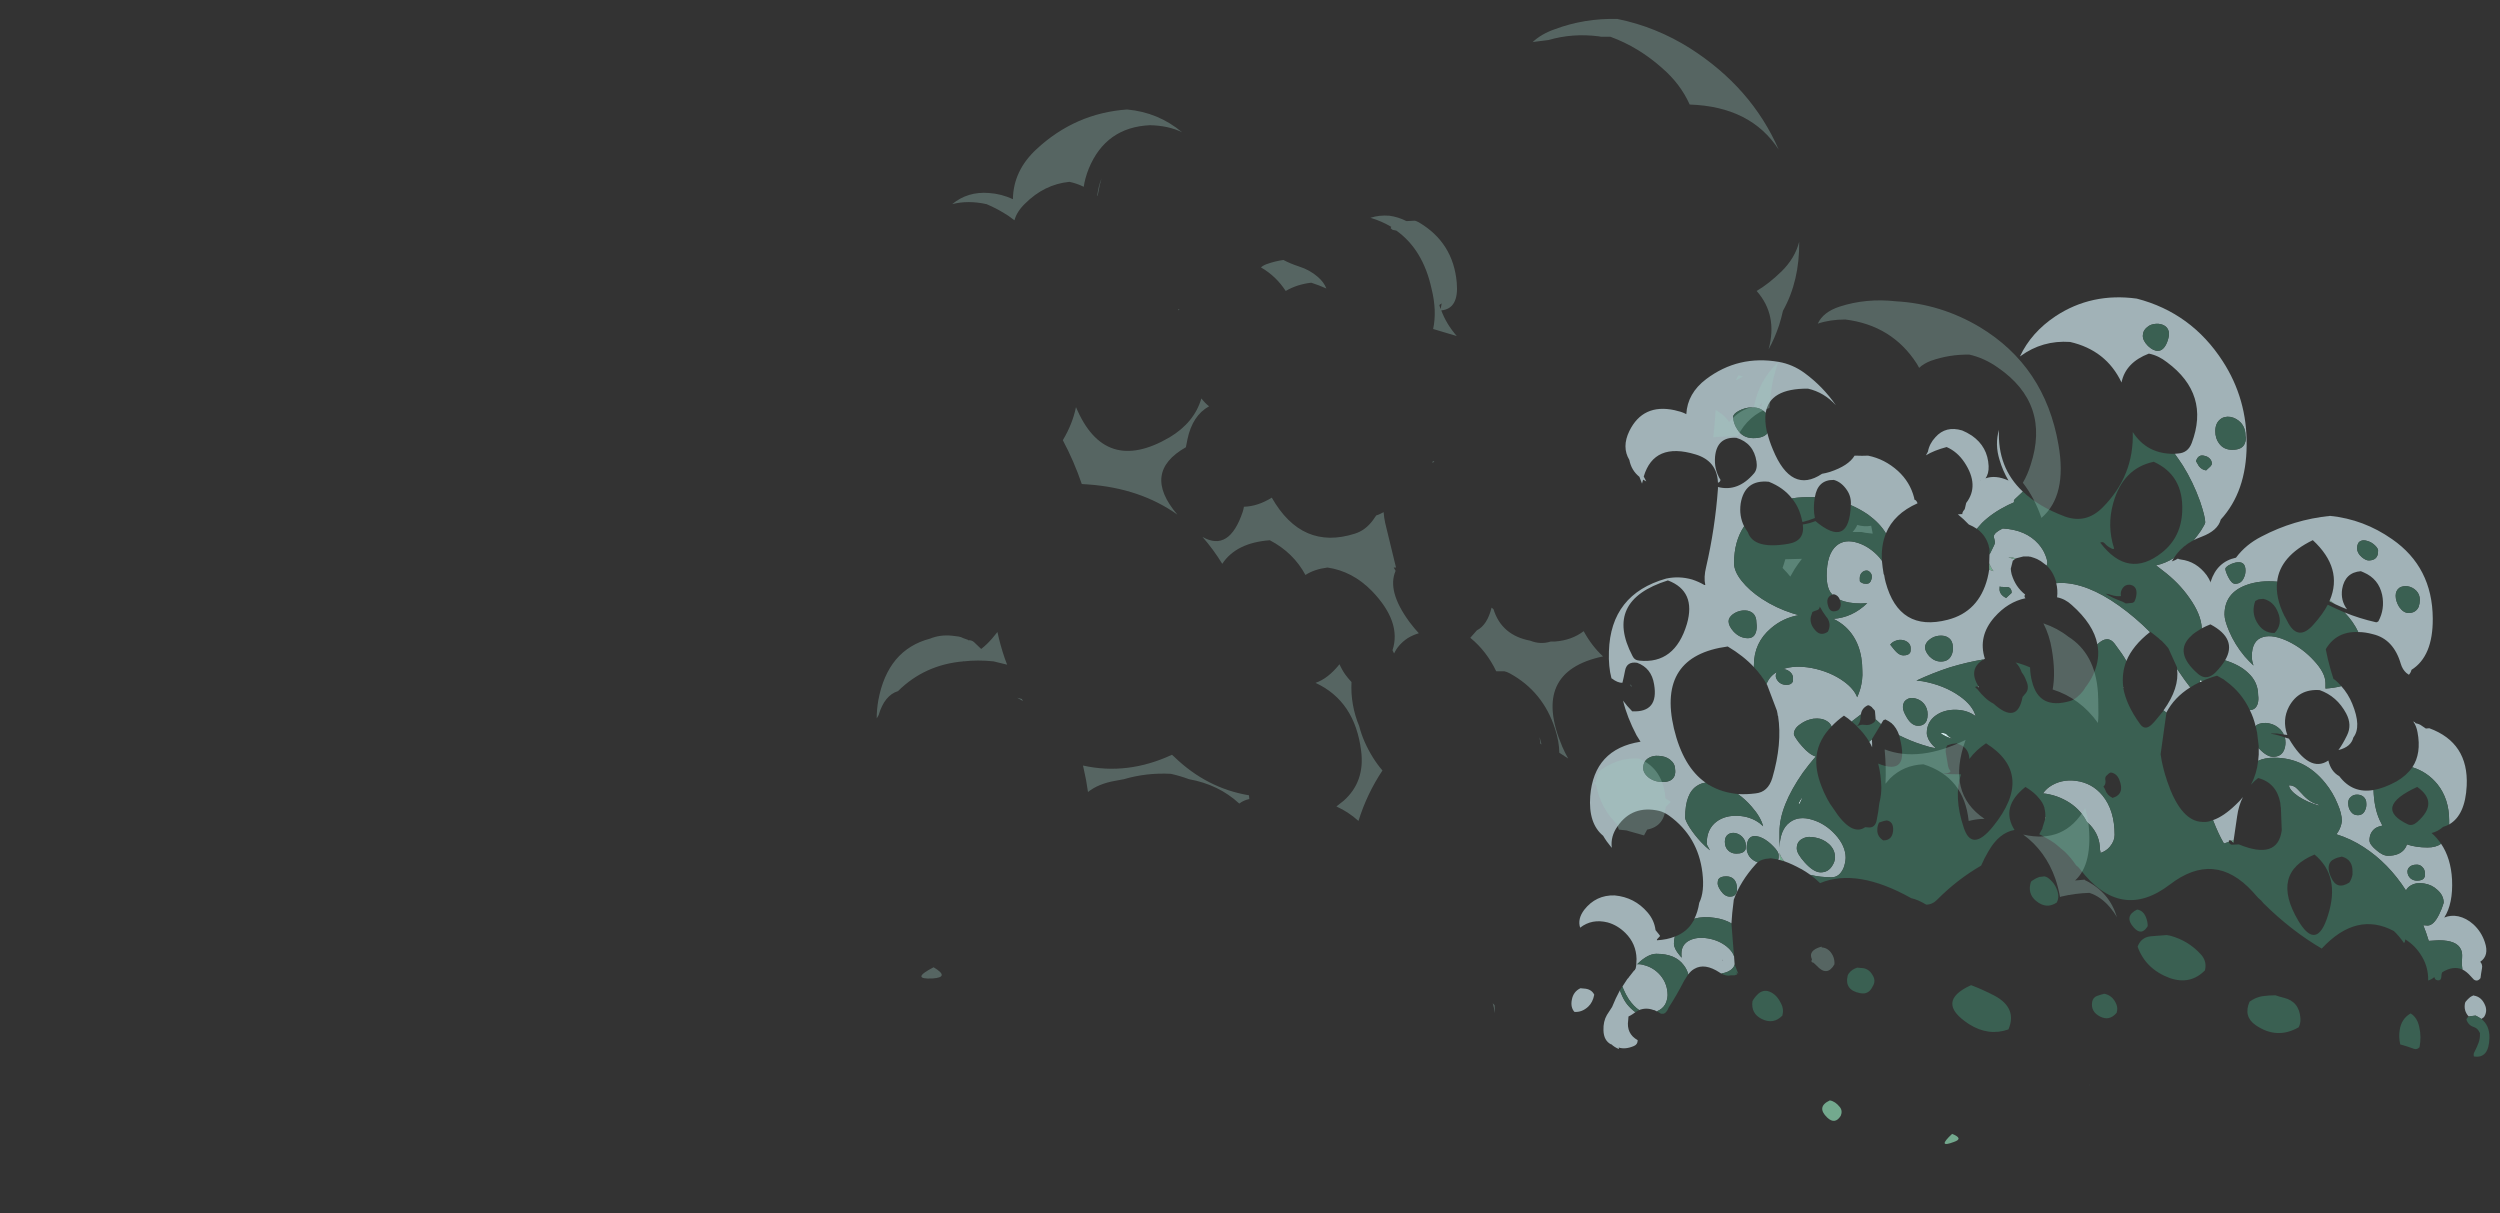 <?xml version="1.0" encoding="UTF-8" standalone="no"?>
<svg xmlns:ffdec="https://www.free-decompiler.com/flash" xmlns:xlink="http://www.w3.org/1999/xlink" ffdec:objectType="frame" height="367.15px" width="756.55px" xmlns="http://www.w3.org/2000/svg">
  <rect width="100%" height="100%" fill="#333333" stroke="none"/>
  <g transform="matrix(1.0, 0.0, 0.0, 1.0, 120.75, 311.35)">
    <use ffdec:characterId="2862" height="137.75" transform="matrix(-1.741, 0.0, 0.0, 1.86, 632.602, -221.358)" width="159.55" xlink:href="#shape0"/>
    <use ffdec:characterId="2865" height="128.95" transform="matrix(-2.342, 0.0, 0.0, 2.502, 519.864, -305.614)" width="160.25" xlink:href="#shape1"/>
  </g>
  <defs>
    <g id="shape0" transform="matrix(1.0, 0.0, 0.0, 1.0, 82.4, 110.65)">
      <path d="M-32.55 -48.25 L-32.1 -48.35 -32.05 -48.05 -32.55 -48.25 M37.05 -29.2 Q37.15 -29.2 37.35 -28.9 37.55 -28.6 37.7 -28.25 L37.5 -28.25 37.05 -29.2 M6.4 -47.35 L6.55 -47.3 6.35 -47.2 6.4 -47.35 M-18.75 -47.25 L-18.6 -47.25 -18.75 -47.15 -18.75 -47.25 M-5.15 -25.85 L-5.3 -25.95 -5.2 -26.05 -5.15 -25.85 M11.0 -38.85 L11.3 -39.05 Q11.7 -39.25 12.0 -39.6 12.3 -39.8 13.0 -39.8 12.8 -39.55 12.15 -39.25 11.55 -39.0 11.0 -38.85" fill="#e1ffff" fill-opacity="0.89" fill-rule="evenodd" stroke="none"/>
      <path d="M4.55 -66.4 L4.55 -66.35 3.8 -66.1 Q4.3 -66.75 4.55 -67.4 L4.55 -66.4 M0.0 -68.15 Q0.3 -68.3 0.5 -68.35 L1.2 -68.4 1.0 -68.3 Q0.75 -68.2 0.4 -68.1 L0.1 -68.05 0.0 -68.15 M40.15 -18.9 Q40.85 -19.6 41.0 -20.35 L41.0 -20.45 40.9 -19.1 40.15 -18.9 M32.25 20.0 Q34.65 21.05 32.7 22.8 31.35 24.0 30.35 22.5 30.0 21.7 30.5 21.1 31.3 20.15 32.25 20.0 M11.0 25.45 Q13.75 27.85 10.65 26.75 8.95 26.2 11.0 25.45 M-54.65 -61.35 L-54.6 -61.3 -54.6 -61.2 Q-55.1 -60.95 -55.55 -60.75 L-54.65 -61.35 M-37.55 -22.25 L-37.9 -21.9 -37.9 -22.0 -37.95 -22.4 -37.55 -22.25" fill="#7bb799" fill-opacity="0.89" fill-rule="evenodd" stroke="none"/>
      <path d="M43.1 -88.55 Q43.8 -87.75 45.55 -87.75 47.4 -87.75 48.35 -89.2 49.05 -90.2 49.05 -91.2 49.05 -91.7 48.05 -92.2 47.05 -92.7 45.9 -92.75 44.55 -92.8 43.75 -92.15 L43.4 -91.85 Q42.75 -95.85 36.05 -95.8 33.25 -95.2 31.2 -93.1 33.45 -96.15 36.65 -98.35 38.7 -99.75 41.1 -100.15 48.15 -101.3 53.75 -97.35 57.0 -95.05 57.2 -91.65 57.9 -92.0 58.65 -92.15 L59.25 -92.3 Q64.75 -93.4 67.1 -88.9 68.45 -86.3 67.1 -84.2 66.75 -82.5 65.35 -81.45 65.15 -80.9 64.9 -80.35 L64.7 -81.0 Q64.45 -80.85 64.15 -80.7 L64.6 -81.5 Q62.8 -87.15 55.6 -85.1 51.85 -84.05 51.7 -80.5 51.35 -80.55 51.25 -80.95 52.4 -82.65 52.2 -84.75 51.85 -88.0 48.5 -87.8 45.5 -86.95 45.0 -83.95 44.8 -82.75 45.4 -82.05 48.2 -78.95 51.7 -79.8 L51.7 -79.5 Q52.2 -73.1 53.75 -66.8 54.2 -65.1 53.9 -63.85 L54.05 -63.85 Q55.05 -64.4 56.2 -64.75 58.45 -65.35 60.7 -64.9 70.35 -62.35 70.65 -53.05 70.75 -50.55 70.2 -48.65 L70.15 -48.65 Q69.1 -47.9 68.3 -47.95 68.05 -48.9 67.85 -49.9 67.55 -51.45 65.75 -51.2 63.25 -50.35 62.8 -47.7 61.95 -43.1 66.6 -43.3 67.5 -44.15 68.2 -45.05 67.5 -42.35 65.85 -39.4 L65.15 -38.35 65.2 -38.35 Q73.25 -37.15 73.9 -29.5 74.25 -25.05 71.65 -23.05 71.1 -22.15 70.25 -21.2 L70.15 -21.1 Q70.4 -22.95 69.15 -24.6 66.55 -28.1 61.9 -27.1 61.05 -26.9 60.15 -26.3 55.15 -22.9 54.4 -17.05 54.0 -13.95 54.95 -12.15 55.2 -10.65 55.8 -9.55 54.2 -10.0 52.3 -9.7 50.65 -9.5 49.35 -8.8 49.25 -10.5 49.0 -12.2 L48.95 -12.65 Q47.8 -15.65 45.15 -18.4 L44.8 -18.75 Q45.65 -19.0 46.2 -19.65 46.7 -20.3 46.7 -21.05 46.7 -22.55 45.85 -22.9 45.1 -23.2 43.9 -22.65 42.9 -22.15 42.05 -21.3 41.15 -20.45 41.15 -19.9 L41.15 -19.65 Q41.1 -19.4 41.25 -19.2 L40.9 -19.1 41.0 -20.45 41.0 -20.35 Q40.85 -19.6 40.15 -18.9 38.8 -18.45 37.25 -17.65 L37.15 -17.6 37.1 -17.6 37.05 -17.55 Q36.4 -17.2 35.8 -16.8 L35.65 -16.7 Q33.95 -16.3 31.95 -16.3 30.55 -16.3 29.85 -17.85 29.55 -18.6 29.5 -19.45 29.5 -21.4 31.3 -23.25 33.0 -25.0 35.25 -25.65 37.65 -26.35 39.2 -25.25 40.9 -24.1 41.0 -21.15 L41.0 -23.7 Q41.0 -27.85 36.95 -33.3 35.9 -34.65 34.7 -35.95 35.8 -36.25 37.05 -37.6 37.65 -38.2 38.1 -38.85 38.5 -39.4 38.5 -39.6 38.5 -40.5 37.4 -41.2 36.4 -41.9 35.1 -42.1 33.65 -42.25 32.75 -41.7 32.2 -41.4 31.95 -40.85 31.05 -41.75 29.8 -42.6 29.05 -42.15 28.45 -41.65 L26.85 -42.8 Q26.7 -43.85 25.6 -44.3 25.3 -44.25 25.05 -44.05 L24.9 -43.95 24.9 -43.9 24.45 -43.45 Q24.4 -43.35 24.4 -43.25 L24.3 -42.15 24.3 -42.0 24.05 -41.8 23.35 -41.2 23.3 -41.3 22.95 -41.85 22.9 -41.85 22.85 -41.9 22.75 -41.9 22.65 -42.0 Q22.05 -41.75 21.55 -41.4 20.65 -40.65 20.2 -39.4 18.2 -38.45 16.15 -37.85 14.9 -37.45 13.85 -37.3 L14.05 -37.5 Q14.7 -38.05 15.1 -38.75 15.4 -39.35 15.4 -39.75 15.4 -41.6 13.8 -42.65 12.35 -43.6 10.3 -43.55 8.3 -43.5 6.9 -42.5 7.4 -44.25 9.65 -45.75 12.35 -47.55 16.15 -48.2 L17.2 -48.3 Q14.35 -49.55 11.4 -50.45 8.4 -51.3 5.5 -51.75 L5.3 -51.85 Q6.55 -55.5 3.65 -58.6 1.3 -61.1 -1.75 -61.7 -1.45 -62.0 -1.7 -62.3 0.0 -63.55 0.65 -65.6 L0.75 -66.05 0.8 -66.5 0.45 -67.8 0.1 -68.05 0.4 -68.1 Q0.75 -68.2 1.0 -68.3 L1.2 -68.4 0.5 -68.35 Q0.3 -68.3 0.0 -68.15 L-0.15 -68.2 -1.4 -68.5 Q-1.8 -68.5 -2.25 -68.5 L-2.4 -68.5 -2.45 -68.45 -2.65 -68.45 -3.3 -68.25 Q-3.8 -68.1 -4.2 -67.85 L-4.4 -67.75 -5.4 -67.05 -5.45 -67.05 Q-5.55 -67.3 -5.55 -67.45 -5.55 -67.95 -5.2 -68.75 -4.8 -69.7 -4.0 -70.55 -1.8 -72.85 2.2 -73.05 3.65 -72.4 3.75 -71.8 3.75 -71.6 3.65 -71.3 3.55 -70.9 3.55 -70.75 3.55 -70.55 4.1 -69.55 L4.5 -68.8 4.55 -67.4 Q4.3 -66.75 3.8 -66.1 L4.55 -66.35 4.55 -66.4 Q4.65 -65.7 4.85 -64.95 6.35 -59.5 11.75 -58.2 20.2 -56.15 22.55 -64.3 L22.7 -64.9 22.8 -65.45 22.9 -65.65 Q23.1 -66.75 23.2 -67.8 L23.6 -68.3 Q25.25 -70.05 27.35 -70.7 29.65 -71.4 31.1 -70.25 32.8 -68.9 32.8 -65.35 32.8 -63.55 32.1 -62.6 L31.8 -62.3 31.55 -62.35 Q30.8 -62.2 30.5 -61.45 29.1 -60.85 26.85 -60.85 L25.75 -60.9 Q28.35 -58.55 31.65 -58.35 30.5 -57.85 29.55 -57.05 26.6 -54.5 26.6 -49.85 26.55 -49.25 26.65 -48.4 26.85 -46.9 27.5 -45.6 28.05 -46.95 29.8 -48.15 32.15 -49.75 35.4 -50.35 38.4 -50.85 40.45 -50.15 L40.15 -50.15 Q39.55 -50.05 39.1 -49.65 38.65 -49.25 38.65 -48.7 38.65 -48.3 38.7 -48.1 39.0 -47.6 39.8 -47.6 40.7 -47.6 41.25 -48.2 41.65 -48.65 41.65 -49.05 41.65 -49.45 41.45 -49.7 42.75 -49.0 43.25 -47.75 L43.15 -47.6 41.45 -43.4 41.35 -42.95 41.3 -42.6 41.25 -42.55 Q40.5 -38.05 42.25 -32.45 43.0 -30.15 45.15 -29.95 46.8 -29.75 48.25 -29.85 46.95 -29.0 45.85 -27.8 44.25 -26.1 43.85 -24.6 L44.45 -25.1 Q46.05 -26.2 48.2 -26.3 50.45 -26.4 51.95 -25.35 53.65 -24.15 53.65 -21.8 53.65 -21.55 53.15 -20.8 L53.1 -20.7 Q53.85 -21.25 54.6 -22.0 55.8 -23.2 56.65 -24.45 57.4 -25.6 57.4 -26.0 57.4 -30.0 55.3 -31.2 54.65 -31.6 53.85 -31.7 57.75 -34.25 59.35 -40.5 62.3 -52.3 50.0 -53.85 47.3 -52.35 45.45 -50.5 L45.45 -50.8 Q45.45 -54.45 42.5 -56.8 40.4 -58.5 37.65 -58.95 L38.75 -59.25 Q41.6 -60.1 44.05 -61.6 46.25 -62.95 47.6 -64.55 48.9 -66.1 48.9 -67.4 48.9 -70.95 47.15 -73.4 48.05 -75.1 47.75 -77.1 47.05 -81.05 42.85 -80.65 40.3 -79.7 38.85 -77.95 37.05 -78.2 35.1 -78.15 L34.85 -78.15 Q34.35 -81.0 31.55 -80.95 30.2 -80.6 29.25 -79.25 28.5 -78.2 28.6 -76.85 27.0 -76.2 25.6 -75.3 23.55 -73.9 22.5 -72.25 21.1 -75.45 17.0 -77.15 17.05 -77.25 17.1 -77.35 17.25 -77.65 17.55 -77.75 L17.6 -78.05 Q18.3 -80.6 20.4 -82.4 22.7 -84.35 25.6 -84.9 26.65 -84.85 27.7 -84.9 L27.95 -84.9 Q29.0 -83.25 32.25 -82.25 32.95 -82.05 33.6 -81.95 38.95 -78.6 42.15 -85.9 42.8 -87.35 43.1 -88.55 M49.1 -59.1 Q48.35 -59.6 47.45 -59.7 46.4 -59.8 45.75 -59.35 45.0 -58.85 45.0 -57.6 44.9 -56.95 45.05 -56.35 45.35 -55.2 46.5 -55.2 47.9 -55.2 49.0 -56.3 49.85 -57.2 49.85 -57.95 49.85 -58.55 49.1 -59.1 M60.4 -64.6 Q55.45 -62.85 57.1 -57.5 59.2 -50.95 65.35 -51.55 66.2 -51.6 66.55 -52.3 71.6 -61.3 60.4 -64.6 M-1.3 -79.05 Q3.15 -82.95 2.85 -89.1 3.6 -86.75 2.75 -84.2 2.2 -82.45 1.2 -80.85 3.45 -81.8 5.2 -81.2 4.6 -81.95 4.65 -83.2 4.8 -86.35 7.55 -88.15 8.45 -88.7 9.25 -89.0 12.1 -89.8 13.9 -87.9 14.95 -86.85 15.2 -85.55 15.4 -85.25 15.55 -84.95 14.15 -85.75 11.95 -86.3 10.1 -85.55 8.85 -83.8 6.2 -80.05 8.55 -77.2 8.65 -76.7 8.8 -76.2 9.1 -75.9 9.25 -75.5 L9.15 -75.4 10.0 -75.35 Q8.95 -74.55 8.1 -73.7 7.35 -73.4 6.7 -73.0 L5.8 -73.95 Q4.0 -75.6 1.3 -76.85 L0.25 -77.3 0.25 -77.65 Q0.25 -77.7 -0.8 -78.6 L-1.3 -79.05 M6.05 -80.8 L6.1 -80.95 6.05 -80.85 6.05 -80.8 M-27.7 -85.2 Q-28.4 -84.3 -29.1 -83.3 -30.9 -80.6 -32.1 -77.45 -33.0 -74.95 -33.0 -74.05 -33.0 -73.8 -32.25 -72.7 -31.7 -71.95 -31.0 -71.15 -28.8 -70.1 -27.55 -68.25 -26.0 -67.35 -24.45 -67.05 L-25.55 -66.25 Q-28.4 -64.25 -30.25 -61.75 -32.3 -59.05 -32.4 -56.8 -33.1 -57.15 -33.9 -57.45 -38.65 -55.1 -36.45 -51.6 -39.0 -50.85 -40.4 -49.6 -42.2 -48.1 -42.2 -45.9 -42.3 -45.25 -42.15 -44.65 -41.85 -43.55 -40.75 -43.5 -41.4 -42.3 -41.75 -40.9 L-42.0 -41.1 Q-42.85 -41.55 -44.05 -41.35 -45.2 -41.15 -46.05 -40.35 -46.4 -40.0 -46.65 -39.55 L-46.5 -39.55 -47.3 -39.45 -47.25 -39.5 Q-46.35 -41.9 -47.55 -44.05 -49.25 -47.0 -52.9 -46.75 -55.9 -45.75 -57.5 -42.95 -58.55 -41.1 -57.65 -39.4 -56.9 -37.95 -56.15 -37.0 -58.35 -37.5 -58.75 -39.05 -60.2 -40.8 -58.55 -44.55 -57.85 -46.15 -56.65 -47.4 -55.45 -47.1 -53.85 -47.0 L-53.9 -47.0 -53.9 -47.9 Q-53.9 -49.55 -51.9 -51.55 -50.0 -53.5 -47.5 -54.65 -44.85 -55.85 -43.1 -55.4 -41.1 -54.9 -41.1 -52.25 -41.1 -51.45 -41.4 -50.75 -40.6 -51.45 -39.85 -52.25 -38.15 -54.15 -37.15 -56.35 -36.35 -58.1 -36.35 -59.05 -36.35 -62.55 -40.15 -63.85 -42.5 -64.65 -45.5 -64.4 -46.0 -68.55 -51.7 -71.15 -57.0 -66.55 -54.65 -61.35 L-55.55 -60.75 Q-56.8 -60.2 -57.65 -59.9 -56.5 -61.35 -56.8 -63.2 -57.3 -65.9 -60.05 -66.1 -60.25 -66.0 -60.55 -65.9 -63.15 -64.85 -63.75 -62.25 -64.25 -59.95 -63.1 -57.95 -62.85 -57.75 -62.65 -57.8 -59.8 -58.4 -57.2 -59.4 -58.75 -57.9 -59.6 -56.2 -60.8 -56.2 -62.15 -55.85 -65.75 -55.05 -67.0 -51.0 -67.3 -50.1 -67.95 -49.55 L-68.4 -49.25 Q-68.75 -49.6 -68.85 -50.05 -72.6 -52.25 -72.55 -58.4 -72.5 -66.75 -65.5 -71.3 -60.55 -74.55 -54.7 -75.1 -48.4 -74.5 -42.8 -71.75 -40.05 -70.45 -38.35 -68.3 -35.05 -67.65 -33.95 -64.4 L-33.95 -64.25 Q-33.7 -64.85 -33.25 -65.45 -31.45 -67.7 -28.75 -68.0 -28.4 -68.05 -28.25 -68.15 -27.75 -67.85 -27.2 -67.7 -28.8 -70.5 -32.35 -71.7 -35.2 -72.7 -35.7 -74.5 -40.15 -79.05 -40.2 -86.6 -40.3 -94.1 -36.05 -100.25 -30.6 -108.15 -21.1 -110.45 -13.25 -111.45 -7.0 -107.6 -2.75 -104.95 -0.8 -101.05 L-0.9 -101.1 Q-4.7 -103.7 -9.5 -103.4 -15.8 -102.05 -18.45 -96.8 -19.15 -100.05 -23.2 -101.5 -24.85 -101.2 -26.35 -100.1 -33.85 -94.9 -30.65 -86.95 -30.0 -85.35 -28.3 -85.25 L-27.7 -85.2 M-30.4 -47.2 Q-29.65 -48.05 -28.1 -50.2 -28.55 -47.1 -25.75 -43.45 L-26.25 -43.1 Q-27.6 -45.55 -30.4 -47.2 M-23.4 -56.2 Q-20.85 -58.6 -18.0 -60.5 -12.45 -64.2 -7.85 -64.2 L-7.1 -64.15 Q-7.4 -63.05 -7.25 -61.85 -8.65 -61.6 -9.8 -60.6 -13.6 -57.45 -14.25 -54.2 -16.05 -55.8 -17.25 -54.3 -18.7 -52.5 -19.25 -51.55 L-19.3 -51.5 Q-20.4 -54.0 -23.4 -56.2 M2.75 -63.1 Q2.75 -63.6 2.7 -63.65 L2.6 -63.55 1.2 -63.5 Q0.65 -63.3 0.65 -62.6 0.65 -62.55 0.85 -62.4 L1.6 -61.75 Q2.1 -61.95 2.45 -62.35 2.75 -62.75 2.75 -63.1 M26.0 -66.2 Q25.55 -66.25 25.3 -65.95 24.95 -65.7 24.95 -65.15 24.95 -65.0 25.05 -64.7 25.25 -64.05 25.9 -64.05 26.4 -64.05 26.65 -64.2 L26.95 -64.35 27.0 -64.35 Q27.05 -64.45 27.05 -64.95 27.05 -65.5 26.7 -65.85 26.4 -66.15 26.0 -66.2 M24.95 -38.75 L25.4 -38.35 Q25.1 -37.9 24.9 -37.45 24.9 -37.75 24.9 -38.1 L24.95 -38.75 M15.9 -44.55 Q15.25 -43.8 15.25 -42.8 15.25 -42.3 15.4 -41.85 15.8 -40.95 16.9 -40.95 18.05 -40.95 18.9 -42.35 19.55 -43.35 19.55 -44.0 19.55 -44.85 18.85 -45.25 18.25 -45.6 17.4 -45.4 16.5 -45.2 15.9 -44.55 M13.3 -55.6 Q12.25 -55.7 11.6 -55.25 10.85 -54.75 10.85 -53.55 10.85 -52.95 11.1 -52.45 11.6 -51.4 12.95 -51.4 14.05 -51.4 14.95 -52.25 15.7 -53.05 15.7 -53.7 15.7 -54.4 14.95 -54.95 14.25 -55.5 13.3 -55.6 M18.6 -54.45 Q18.2 -54.1 18.2 -53.55 18.2 -53.1 18.25 -52.95 18.5 -52.4 19.45 -52.4 20.0 -52.4 20.5 -52.8 20.95 -53.15 21.75 -54.15 21.4 -54.6 20.75 -54.8 20.2 -55.0 19.6 -54.9 19.0 -54.8 18.6 -54.45 M-34.35 -25.6 Q-35.3 -23.3 -36.25 -21.8 L-37.1 -22.05 Q-37.0 -22.4 -37.45 -22.3 L-37.55 -22.25 -37.95 -22.4 Q-38.15 -23.8 -38.55 -26.25 -38.8 -27.95 -39.55 -29.35 -39.0 -28.7 -38.3 -28.1 -36.2 -26.2 -34.35 -25.6 M-42.2 -35.25 Q-43.3 -35.75 -45.0 -35.75 -50.3 -35.75 -53.85 -31.65 -55.2 -30.1 -56.0 -28.25 -56.75 -26.65 -56.75 -25.45 -56.65 -24.55 -56.1 -23.7 L-55.8 -23.3 Q-58.35 -22.55 -60.55 -21.2 -64.85 -18.6 -67.9 -14.15 -68.15 -14.65 -68.7 -14.95 -69.65 -15.5 -71.0 -15.3 -72.4 -15.1 -73.35 -14.25 -74.45 -13.35 -74.45 -12.15 -74.15 -11.2 -73.65 -10.25 -72.7 -8.45 -71.65 -8.45 L-70.9 -8.5 Q-71.4 -7.35 -71.8 -6.1 L-71.85 -5.95 -73.6 -6.05 Q-76.75 -6.05 -77.45 -4.55 -77.7 -4.05 -77.65 -3.3 L-77.6 -2.2 -77.7 -1.3 Q-78.45 -0.95 -79.15 -0.2 L-79.7 0.35 Q-80.35 0.75 -80.85 0.1 -80.95 -0.7 -81.1 -1.45 -81.25 -2.1 -80.8 -2.55 -82.4 -3.55 -81.6 -5.75 -81.0 -7.45 -79.6 -8.65 -78.4 -9.65 -77.0 -9.95 -75.7 -10.2 -74.55 -9.75 -76.1 -12.0 -75.9 -15.95 -75.7 -19.4 -74.0 -21.75 -73.1 -21.15 -71.65 -21.15 -69.65 -21.15 -68.05 -21.65 -67.95 -21.25 -67.65 -20.9 -66.75 -19.8 -64.75 -19.8 -63.85 -19.8 -62.7 -20.75 -61.55 -21.65 -61.55 -22.3 -61.55 -23.6 -62.6 -24.3 -63.15 -24.6 -63.8 -24.7 -63.55 -25.15 -63.3 -25.65 -62.35 -27.6 -62.25 -30.5 -58.6 -29.9 -56.3 -32.75 -54.85 -33.5 -54.4 -35.3 -51.1 -33.2 -47.55 -38.85 -47.2 -38.95 -46.85 -39.05 -46.95 -38.65 -46.95 -38.2 -46.95 -37.6 -46.7 -37.0 -46.2 -35.9 -44.8 -35.9 -43.7 -35.9 -42.35 -37.25 L-42.3 -37.3 Q-42.35 -36.25 -42.2 -35.25 M36.6 -18.7 Q38.0 -20.15 38.0 -21.0 38.0 -22.15 36.95 -22.6 36.05 -23.05 34.7 -22.75 33.35 -22.5 32.4 -21.7 31.35 -20.8 31.35 -19.55 31.35 -18.85 31.85 -18.15 32.55 -17.1 33.85 -17.1 35.05 -17.1 36.6 -18.7 M48.9 -15.95 Q48.4 -15.4 48.4 -14.5 48.35 -14.1 48.5 -13.8 48.75 -13.15 49.6 -13.15 50.5 -13.15 51.2 -14.1 51.75 -14.85 51.75 -15.3 51.75 -15.75 51.6 -16.0 51.25 -16.45 50.25 -16.45 49.4 -16.45 48.9 -15.95 M49.9 -23.3 Q49.4 -23.6 48.7 -23.5 47.95 -23.35 47.45 -22.85 46.85 -22.25 46.85 -21.45 46.85 -20.9 46.95 -20.75 47.3 -20.15 48.5 -20.15 49.4 -20.15 49.95 -20.7 50.5 -21.2 50.5 -22.1 50.5 -22.9 49.9 -23.3 M61.95 -36.05 Q60.8 -36.0 60.05 -35.45 59.15 -34.8 59.15 -33.9 59.05 -33.3 59.25 -32.8 59.7 -31.8 61.3 -31.8 62.8 -31.8 63.85 -32.6 64.7 -33.3 64.7 -34.05 64.7 -35.1 63.85 -35.65 63.05 -36.15 61.95 -36.05 M59.2 -6.65 Q60.5 -6.15 62.3 -6.05 L62.3 -6.2 61.75 -6.75 61.9 -6.95 62.5 -7.65 62.55 -7.7 Q62.75 -9.3 63.95 -10.6 66.2 -13.05 69.65 -13.35 72.9 -13.45 74.95 -11.0 76.15 -9.5 75.65 -8.1 73.6 -9.6 70.85 -8.95 69.15 -8.5 67.8 -7.25 65.9 -5.5 65.85 -3.0 65.85 -2.5 65.9 -2.0 L66.0 -1.45 66.1 -1.35 66.1 -1.25 66.3 -1.1 67.05 -0.2 67.15 -0.1 67.2 0.0 67.45 0.25 68.25 1.4 68.3 1.45 68.15 1.85 Q67.75 2.75 67.2 3.55 66.3 4.75 65.4 5.3 64.15 4.85 62.9 5.3 L62.75 5.3 62.7 5.35 62.6 5.4 62.55 5.4 Q62.5 5.4 62.5 5.45 L62.45 5.45 62.4 5.5 62.3 5.5 Q61.35 5.15 60.85 4.35 60.6 3.9 60.5 3.35 L60.45 2.9 Q60.45 1.05 61.7 -0.35 62.85 -1.6 64.5 -2.0 65.15 -2.2 65.75 -2.15 63.9 -3.85 62.4 -3.85 59.1 -3.85 57.65 -2.0 57.1 -1.35 56.85 -0.5 L56.9 -0.45 Q56.4 -1.1 55.8 -1.4 54.0 -2.4 51.4 -0.8 L51.15 -0.65 51.1 -0.65 Q49.75 -0.85 49.15 -1.5 48.85 -1.8 48.8 -2.15 L48.9 -3.45 Q49.2 -4.3 50.2 -5.05 51.55 -6.05 53.4 -6.35 55.3 -6.65 56.6 -6.05 58.05 -5.4 58.05 -3.85 58.05 -3.5 58.0 -3.2 L57.9 -3.1 58.35 -3.6 Q59.35 -4.7 59.35 -5.5 59.35 -6.1 59.2 -6.65 M68.75 2.1 Q69.5 3.4 70.1 4.8 L71.0 6.1 Q71.65 7.15 71.6 8.6 71.55 10.3 70.25 10.9 L70.25 10.85 Q69.7 11.35 68.9 11.65 L68.95 11.4 Q67.8 11.75 66.3 11.15 65.65 10.9 65.65 10.2 67.65 9.15 67.3 6.95 L67.25 6.35 Q66.9 6.2 66.5 5.95 L66.05 5.65 Q66.85 5.1 67.5 4.35 68.15 3.55 68.55 2.55 L68.75 2.1 M50.95 -2.85 L50.85 -2.85 50.8 -2.75 50.95 -2.85 M76.65 5.6 Q75.35 5.7 74.25 4.75 73.45 4.05 73.2 2.8 73.7 1.85 75.05 1.8 L75.6 1.75 Q76.85 2.3 77.1 3.65 77.35 4.85 76.65 5.6 M-33.15 -82.5 Q-32.4 -82.6 -31.9 -83.2 L-31.4 -84.0 Q-31.8 -85.2 -32.95 -84.85 -33.45 -84.75 -33.8 -84.4 -34.15 -84.05 -34.15 -83.6 -34.15 -83.4 -33.9 -83.15 L-33.15 -82.5 M-34.75 -88.9 Q-34.75 -90.15 -35.6 -90.8 -36.3 -91.35 -37.4 -91.2 -38.45 -91.0 -39.2 -90.25 -40.0 -89.4 -40.0 -88.15 -40.15 -87.55 -39.9 -86.95 -39.5 -85.85 -37.7 -85.85 -36.2 -85.85 -35.4 -86.9 -34.75 -87.7 -34.75 -88.9 M-22.15 -104.4 Q-22.15 -105.25 -22.9 -105.8 -23.5 -106.3 -24.45 -106.35 -25.35 -106.4 -26.0 -106.0 -26.7 -105.55 -26.7 -104.7 -26.7 -104.15 -26.35 -103.3 -25.75 -101.95 -24.75 -101.95 -23.95 -101.95 -23.05 -102.75 -22.15 -103.6 -22.15 -104.4 M-37.05 -67.05 Q-37.6 -67.35 -38.25 -67.5 -40.0 -67.85 -40.0 -66.2 -40.0 -65.6 -39.75 -65.1 -39.3 -64.05 -38.2 -64.05 -37.6 -64.05 -37.0 -65.15 -36.5 -66.1 -36.5 -66.5 -36.5 -66.7 -37.05 -67.05 M-60.0 -71.0 Q-60.45 -71.25 -61.25 -71.0 -61.95 -70.8 -62.5 -70.3 -63.05 -69.8 -63.05 -69.45 -63.05 -68.9 -62.9 -68.6 -62.55 -67.85 -61.4 -67.85 -60.9 -67.85 -60.2 -68.4 -59.4 -69.05 -59.4 -69.8 -59.4 -70.75 -60.0 -71.0 M-70.3 -61.45 Q-70.3 -60.85 -70.1 -60.3 -69.6 -59.3 -68.35 -59.3 -67.45 -59.3 -66.7 -60.3 -66.1 -61.25 -66.1 -62.1 -66.1 -62.95 -66.75 -63.4 -67.35 -63.75 -68.2 -63.65 -69.05 -63.5 -69.65 -62.95 -70.3 -62.35 -70.3 -61.45 M-75.4 -24.9 Q-78.2 -26.4 -78.45 -31.2 -78.8 -38.2 -71.95 -40.55 L-71.35 -40.5 -70.4 -41.1 Q-70.1 -41.25 -69.85 -41.3 L-69.6 -41.35 Q-69.5 -41.45 -69.4 -41.55 L-69.15 -41.65 Q-69.7 -40.95 -69.9 -39.9 -70.6 -36.45 -69.0 -34.2 -71.6 -33.45 -73.35 -31.45 -75.4 -29.05 -75.4 -25.55 L-75.4 -24.9 M-47.55 -31.25 Q-47.65 -30.45 -49.2 -29.45 -50.75 -28.5 -52.8 -27.95 L-52.65 -28.15 Q-51.2 -28.4 -49.75 -29.95 -49.0 -30.7 -48.75 -30.9 -48.15 -31.3 -47.55 -31.25 M-60.5 -29.4 Q-61.0 -29.0 -61.0 -28.35 -61.05 -27.8 -60.85 -27.35 -60.5 -26.4 -59.5 -26.4 -58.75 -26.4 -58.3 -27.0 -57.85 -27.55 -57.85 -28.4 -57.85 -29.05 -58.35 -29.4 -58.75 -29.75 -59.4 -29.75 -60.05 -29.75 -60.5 -29.4 M-71.1 -16.3 Q-70.85 -15.75 -69.8 -15.75 -69.15 -15.75 -68.65 -16.15 -68.15 -16.6 -68.15 -17.25 -68.15 -17.7 -68.6 -18.05 -69.05 -18.35 -69.65 -18.35 -70.3 -18.4 -70.7 -18.0 -71.2 -17.6 -71.2 -16.85 -71.2 -16.4 -71.1 -16.3 M-5.9 -31.0 Q-5.25 -30.55 -4.8 -29.95 -5.95 -29.85 -7.2 -29.45 -9.7 -28.6 -11.25 -26.95 -11.95 -26.2 -12.4 -25.35 L-13.05 -24.75 Q-14.7 -23.05 -14.7 -20.8 -14.8 -20.5 -14.8 -20.25 -15.85 -20.6 -16.45 -21.3 -17.25 -22.2 -17.25 -23.2 -17.25 -27.2 -15.15 -29.6 -13.35 -31.65 -10.5 -32.0 -7.9 -32.3 -5.9 -31.0 M-81.0 6.75 L-81.45 6.45 Q-82.05 5.6 -81.7 4.65 -81.1 3.15 -79.7 2.95 L-79.7 2.9 Q-79.35 3.0 -79.05 3.2 -78.65 3.5 -78.3 3.9 -78.2 4.0 -78.15 4.2 -77.9 5.4 -78.75 6.3 L-78.85 6.35 Q-78.95 6.3 -79.1 6.3 L-80.0 6.2 Q-80.55 6.45 -81.0 6.75" fill="#aec1c7" fill-opacity="0.89" fill-rule="evenodd" stroke="none"/>
      <path d="M43.4 -91.85 L43.75 -92.15 Q44.55 -92.8 45.9 -92.75 47.05 -92.7 48.05 -92.2 49.05 -91.7 49.05 -91.2 49.05 -90.2 48.35 -89.2 47.4 -87.75 45.55 -87.75 43.8 -87.75 43.1 -88.55 L43.2 -88.8 Q43.6 -90.55 43.4 -91.85 M22.5 -72.25 Q23.55 -73.9 25.6 -75.3 27.0 -76.2 28.6 -76.85 28.9 -69.65 34.75 -74.25 35.85 -73.85 36.95 -73.7 36.55 -71.0 39.5 -70.55 45.5 -69.6 46.5 -72.45 L46.65 -72.65 47.15 -73.4 Q48.9 -70.95 48.9 -67.4 48.9 -66.1 47.6 -64.55 46.25 -62.95 44.05 -61.6 41.6 -60.1 38.75 -59.25 L37.65 -58.95 Q40.4 -58.5 42.5 -56.8 45.45 -54.45 45.45 -50.8 L45.45 -50.5 Q44.15 -49.2 43.25 -47.75 42.75 -49.0 41.45 -49.7 41.65 -49.45 41.65 -49.05 41.65 -48.65 41.25 -48.2 40.7 -47.6 39.8 -47.6 39.0 -47.6 38.7 -48.1 38.65 -48.3 38.65 -48.7 38.65 -49.25 39.1 -49.65 39.55 -50.05 40.15 -50.15 L40.45 -50.15 Q38.4 -50.85 35.4 -50.35 32.15 -49.75 29.8 -48.15 28.05 -46.95 27.5 -45.6 26.85 -46.9 26.65 -48.4 26.55 -49.25 26.6 -49.85 26.6 -54.5 29.55 -57.05 30.5 -57.85 31.65 -58.35 28.35 -58.55 25.75 -60.9 L26.85 -60.85 Q29.1 -60.85 30.5 -61.45 30.45 -61.3 30.4 -61.1 30.2 -60.25 30.8 -59.75 32.1 -59.2 32.5 -60.3 33.1 -61.85 31.8 -62.3 L32.1 -62.6 Q32.8 -63.55 32.8 -65.35 32.8 -68.9 31.1 -70.25 29.65 -71.4 27.35 -70.7 25.25 -70.05 23.6 -68.3 L23.2 -67.8 Q23.35 -70.3 22.5 -72.25 M34.85 -78.15 L35.1 -78.15 Q37.05 -78.2 38.85 -77.95 L38.6 -77.65 Q37.45 -76.2 37.05 -74.2 L37.0 -74.15 37.0 -74.1 Q35.9 -74.35 34.85 -74.75 35.2 -76.4 34.85 -78.15 M53.85 -31.7 Q54.65 -31.6 55.3 -31.2 57.4 -30.0 57.4 -26.0 57.4 -25.6 56.65 -24.45 55.8 -23.2 54.6 -22.0 53.85 -21.25 53.1 -20.7 L53.15 -20.8 Q53.65 -21.55 53.65 -21.8 53.65 -24.15 51.95 -25.35 50.45 -26.4 48.2 -26.3 46.05 -26.2 44.45 -25.1 L43.85 -24.6 Q44.25 -26.1 45.85 -27.8 46.95 -29.0 48.25 -29.85 51.05 -30.1 53.2 -31.3 L53.35 -31.35 53.4 -31.4 53.55 -31.5 53.6 -31.5 53.75 -31.65 53.8 -31.65 53.85 -31.7 M4.5 -68.8 L4.1 -69.55 Q3.55 -70.55 3.55 -70.75 3.55 -70.9 3.65 -71.3 3.75 -71.6 3.75 -71.8 3.65 -72.4 2.2 -73.05 -1.8 -72.85 -4.0 -70.55 -4.8 -69.7 -5.2 -68.75 -5.55 -67.95 -5.55 -67.45 -5.55 -67.3 -5.45 -67.05 L-5.4 -67.05 Q-6.6 -66.0 -7.1 -64.3 L-7.1 -64.15 -7.85 -64.2 Q-12.45 -64.2 -18.0 -60.5 -20.85 -58.6 -23.4 -56.2 L-23.45 -56.25 Q-24.25 -55.7 -24.95 -55.15 L-25.1 -55.0 -25.45 -54.75 Q-26.1 -54.15 -26.6 -53.55 L-28.1 -50.45 -28.1 -50.2 Q-29.65 -48.05 -30.4 -47.2 -31.15 -47.65 -32.05 -48.05 L-32.1 -48.35 -32.55 -48.25 Q-33.7 -48.75 -35.05 -49.1 L-36.0 -48.6 -36.2 -48.5 -36.4 -48.35 -36.75 -48.1 Q-39.35 -46.3 -40.75 -43.5 -41.85 -43.55 -42.15 -44.65 -42.3 -45.25 -42.2 -45.9 -42.2 -48.1 -40.4 -49.6 -39.0 -50.85 -36.45 -51.6 -35.85 -50.65 -34.75 -49.6 -33.3 -48.3 -31.95 -49.25 L-31.8 -49.35 Q-27.35 -52.95 -30.65 -55.65 L-30.8 -55.8 -31.3 -56.15 -32.3 -56.75 -32.4 -56.8 Q-32.3 -59.05 -30.25 -61.75 -28.4 -64.25 -25.55 -66.25 L-24.45 -67.05 Q-26.0 -67.35 -27.55 -68.25 -28.8 -70.1 -31.0 -71.15 -31.7 -71.95 -32.25 -72.7 -33.0 -73.8 -33.0 -74.05 -33.0 -74.95 -32.1 -77.45 -30.9 -80.6 -29.1 -83.3 -28.4 -84.3 -27.7 -85.2 -22.9 -85.1 -20.4 -88.75 -20.65 -81.65 -15.2 -76.5 -12.3 -73.75 -8.6 -75.0 -4.05 -76.6 -1.3 -79.05 L-0.8 -78.6 Q0.25 -77.7 0.25 -77.65 L0.25 -77.3 1.3 -76.85 Q4.0 -75.6 5.8 -73.95 L6.7 -73.0 Q5.2 -72.0 4.65 -70.3 L4.65 -70.25 4.55 -69.85 4.5 -69.75 4.5 -68.8 M5.5 -51.75 Q8.4 -51.3 11.4 -50.45 14.35 -49.55 17.2 -48.3 L16.15 -48.2 Q12.35 -47.55 9.65 -45.75 7.4 -44.25 6.9 -42.5 8.3 -43.5 10.3 -43.55 12.35 -43.6 13.8 -42.65 15.4 -41.6 15.4 -39.75 15.4 -39.35 15.1 -38.75 14.7 -38.05 14.05 -37.5 L13.85 -37.3 Q14.9 -37.45 16.15 -37.85 18.2 -38.45 20.2 -39.4 L20.1 -39.0 Q18.35 -32.7 23.85 -34.8 23.35 -33.0 23.3 -30.9 23.3 -29.6 23.65 -28.35 23.8 -26.95 24.15 -25.4 24.45 -24.4 25.4 -24.4 L26.1 -24.45 Q28.5 -22.9 31.65 -27.5 32.25 -28.25 32.7 -29.05 33.3 -30.1 33.7 -31.1 34.85 -33.85 34.55 -36.15 34.15 -38.75 31.95 -40.85 32.2 -41.4 32.75 -41.7 33.65 -42.25 35.1 -42.1 36.4 -41.9 37.4 -41.2 38.5 -40.5 38.5 -39.6 38.5 -39.4 38.1 -38.85 37.65 -38.2 37.05 -37.6 35.8 -36.25 34.7 -35.95 35.9 -34.65 36.95 -33.3 41.0 -27.85 41.0 -23.7 L41.0 -21.15 Q40.9 -24.1 39.2 -25.25 37.65 -26.35 35.25 -25.65 33.0 -25.0 31.3 -23.25 29.5 -21.4 29.5 -19.45 29.55 -18.6 29.85 -17.85 30.55 -16.3 31.95 -16.3 33.95 -16.3 35.65 -16.7 34.75 -16.1 33.95 -15.35 27.55 -17.85 18.1 -12.9 16.9 -12.65 15.5 -11.85 14.45 -11.85 13.6 -12.65 10.1 -15.95 5.95 -18.2 5.4 -19.4 4.7 -20.5 2.85 -23.55 0.15 -24.0 2.65 -27.75 -1.75 -31.0 -3.35 -30.1 -4.2 -29.05 -4.8 -28.4 -5.05 -27.6 L-5.05 -27.55 Q-5.25 -26.8 -5.2 -26.05 L-5.3 -25.95 -5.15 -25.85 -5.15 -25.7 -4.7 -24.35 -4.7 -24.25 Q-4.45 -23.8 -4.15 -23.3 L-4.5 -23.15 Q-5.2 -22.8 -5.9 -22.4 L-6.0 -22.35 -6.8 -21.85 -6.95 -21.75 -8.6 -20.45 Q-9.7 -19.45 -10.55 -18.25 -10.95 -18.0 -11.25 -17.6 -18.35 -9.0 -26.9 -15.15 -34.65 -20.7 -41.25 -13.95 L-42.2 -12.95 Q-42.75 -12.55 -43.15 -12.05 -47.95 -7.6 -53.25 -4.7 -59.3 -10.8 -65.8 -7.55 -66.7 -6.75 -67.55 -5.6 -67.75 -5.8 -67.75 -6.0 L-67.75 -6.2 Q-69.55 -5.2 -70.7 -3.35 -71.8 -1.6 -71.75 0.5 -72.4 0.3 -72.8 -0.05 L-72.85 0.0 -72.95 0.25 -73.15 0.4 Q-74.05 0.7 -74.05 -0.25 -74.05 -0.6 -74.2 -0.85 -76.1 -1.95 -77.7 -1.3 L-77.6 -2.2 -77.65 -3.3 Q-77.7 -4.05 -77.45 -4.55 -76.75 -6.05 -73.6 -6.05 L-71.85 -5.95 -71.8 -6.1 Q-71.4 -7.35 -70.9 -8.5 L-71.65 -8.45 Q-72.7 -8.45 -73.65 -10.25 -74.15 -11.2 -74.45 -12.15 -74.45 -13.35 -73.35 -14.25 -72.4 -15.1 -71.0 -15.3 -69.65 -15.5 -68.7 -14.95 -68.15 -14.65 -67.9 -14.15 -64.85 -18.6 -60.55 -21.2 -58.35 -22.55 -55.8 -23.3 L-56.1 -23.7 Q-56.65 -24.55 -56.75 -25.45 -56.75 -26.65 -56.0 -28.25 -55.2 -30.1 -53.85 -31.65 -50.3 -35.75 -45.0 -35.75 -43.3 -35.75 -42.2 -35.25 -41.95 -33.15 -40.95 -31.35 -41.5 -31.95 -42.2 -32.45 -45.4 -31.65 -46.05 -28.4 L-46.1 -27.85 -46.15 -27.6 -46.3 -23.95 Q-45.6 -19.05 -38.85 -21.65 L-37.6 -21.6 Q-37.45 -21.6 -37.3 -21.75 -37.15 -21.9 -37.1 -22.05 L-36.25 -21.8 Q-35.3 -23.3 -34.35 -25.6 -33.7 -25.35 -33.05 -25.3 L-32.6 -25.3 -32.0 -25.35 Q-28.6 -25.85 -26.4 -31.9 -25.55 -34.25 -25.25 -36.3 L-25.25 -36.35 -26.25 -43.05 -26.25 -43.1 -25.75 -43.45 -25.75 -43.4 -24.25 -41.7 -23.85 -41.3 Q-22.6 -40.05 -21.7 -41.2 -19.25 -44.35 -18.75 -47.15 L-18.6 -47.25 -18.75 -47.25 Q-18.45 -49.5 -19.3 -51.5 L-19.25 -51.55 Q-18.7 -52.5 -17.25 -54.3 -16.05 -55.8 -14.25 -54.2 -14.75 -51.85 -13.6 -49.45 L-13.55 -49.3 Q-13.0 -48.2 -12.1 -47.1 L-12.05 -47.0 -11.8 -46.65 Q-11.3 -46.05 -10.7 -45.6 -10.05 -45.1 -9.4 -44.95 -4.1 -43.55 -2.9 -48.15 -2.6 -49.15 -2.55 -50.45 -1.35 -50.95 -0.05 -51.25 -0.75 -50.6 -1.1 -49.65 -1.6 -49.05 -1.9 -48.25 L-1.95 -48.15 Q-2.45 -47.0 -1.8 -46.25 L-1.25 -45.65 Q-0.35 -41.05 3.8 -44.55 5.2 -45.2 6.65 -46.95 7.0 -47.15 6.95 -47.25 L6.85 -47.35 6.8 -47.35 6.55 -47.3 6.4 -47.35 Q8.3 -50.2 5.5 -51.75 M23.35 -41.2 L24.05 -41.8 24.3 -42.0 Q24.35 -41.65 24.65 -41.45 25.35 -40.95 26.25 -41.1 26.9 -41.2 27.55 -40.85 26.3 -39.75 25.4 -38.35 L24.95 -38.75 23.35 -41.2 M26.85 -42.8 L28.45 -41.65 28.4 -41.6 27.55 -40.9 27.55 -40.85 Q26.9 -41.5 26.9 -42.35 26.9 -42.6 26.85 -42.8 M41.25 -19.2 Q41.1 -19.4 41.15 -19.65 L41.15 -19.9 Q41.15 -20.45 42.05 -21.3 42.9 -22.15 43.9 -22.65 45.1 -23.2 45.85 -22.9 46.7 -22.55 46.7 -21.05 46.7 -20.3 46.2 -19.65 45.65 -19.0 44.8 -18.75 44.0 -19.3 42.85 -19.35 L42.55 -19.4 41.25 -19.2 M49.35 -8.8 Q50.65 -9.5 52.3 -9.7 54.2 -10.0 55.8 -9.55 L55.8 -9.5 55.85 -9.35 56.0 -9.15 Q57.05 -7.4 59.2 -6.65 59.35 -6.1 59.35 -5.5 59.35 -4.7 58.35 -3.6 L57.9 -3.1 58.0 -3.2 Q58.05 -3.5 58.05 -3.85 58.05 -5.4 56.6 -6.05 55.3 -6.65 53.4 -6.35 51.55 -6.05 50.2 -5.05 49.2 -4.3 48.9 -3.45 L48.8 -2.15 Q48.85 -1.8 49.15 -1.5 49.75 -0.85 51.1 -0.65 L51.15 -0.65 Q50.2 -0.15 49.45 -0.35 L48.8 -0.35 48.35 -0.5 48.5 -0.85 48.15 -0.55 Q48.5 -1.35 48.8 -2.15 L49.35 -8.75 49.35 -8.8 M49.1 -59.1 Q49.85 -58.55 49.85 -57.95 49.85 -57.2 49.0 -56.3 47.9 -55.2 46.5 -55.2 45.35 -55.2 45.05 -56.35 44.9 -56.95 45.0 -57.6 45.0 -58.85 45.75 -59.35 46.4 -59.8 47.45 -59.7 48.35 -59.6 49.1 -59.1 M2.75 -63.1 Q2.75 -62.75 2.45 -62.35 2.1 -61.95 1.6 -61.75 L0.85 -62.4 Q0.65 -62.55 0.65 -62.6 0.65 -63.3 1.2 -63.5 L2.6 -63.55 2.7 -63.65 Q2.75 -63.6 2.75 -63.1 M26.0 -66.2 Q26.4 -66.15 26.7 -65.85 27.05 -65.5 27.05 -64.95 27.05 -64.45 27.0 -64.35 L26.95 -64.35 26.65 -64.2 Q26.4 -64.05 25.9 -64.05 25.25 -64.05 25.05 -64.7 24.95 -65.0 24.95 -65.15 24.95 -65.7 25.3 -65.95 25.55 -66.25 26.0 -66.2 M32.85 -58.65 L32.7 -58.5 Q31.95 -57.4 32.6 -56.25 33.85 -55.45 34.8 -56.5 35.8 -57.55 35.55 -58.7 L35.3 -59.4 35.3 -59.45 Q34.9 -59.65 34.5 -59.75 34.05 -59.85 34.0 -60.35 33.55 -59.55 32.85 -58.65 M37.05 -29.2 L37.5 -28.25 37.7 -28.25 Q37.55 -28.6 37.35 -28.9 37.15 -29.2 37.05 -29.2 M18.6 -54.45 Q19.0 -54.8 19.6 -54.9 20.2 -55.0 20.75 -54.8 21.4 -54.6 21.75 -54.15 20.95 -53.15 20.5 -52.8 20.0 -52.4 19.45 -52.4 18.5 -52.4 18.25 -52.95 18.2 -53.1 18.2 -53.55 18.2 -54.1 18.6 -54.45 M13.3 -55.6 Q14.25 -55.5 14.95 -54.95 15.7 -54.4 15.7 -53.7 15.7 -53.05 14.95 -52.25 14.05 -51.4 12.95 -51.4 11.6 -51.4 11.1 -52.45 10.85 -52.95 10.85 -53.55 10.85 -54.75 11.6 -55.25 12.25 -55.7 13.3 -55.6 M15.9 -44.55 Q16.5 -45.2 17.4 -45.4 18.25 -45.6 18.85 -45.25 19.55 -44.85 19.55 -44.0 19.55 -43.35 18.9 -42.35 18.05 -40.95 16.9 -40.95 15.8 -40.95 15.4 -41.85 15.25 -42.3 15.25 -42.8 15.25 -43.8 15.9 -44.55 M11.0 -38.85 Q11.55 -39.0 12.15 -39.25 12.8 -39.55 13.0 -39.8 12.3 -39.8 12.0 -39.6 11.7 -39.25 11.3 -39.05 L11.0 -38.85 M22.35 -25.55 Q21.15 -25.35 21.25 -23.9 21.4 -22.3 22.95 -22.3 23.0 -22.3 23.05 -22.35 24.05 -23.0 24.0 -24.05 24.0 -24.65 23.7 -25.2 23.3 -25.35 22.9 -25.45 L22.35 -25.55 M9.25 -37.7 Q8.05 -37.0 8.0 -35.55 6.85 -37.0 5.1 -38.1 -3.45 -33.05 3.9 -24.55 7.6 -20.3 9.0 -24.45 10.75 -29.4 9.45 -33.05 11.0 -33.05 12.65 -33.15 10.9 -33.25 11.4 -33.75 L11.55 -33.95 11.7 -34.4 Q11.9 -35.5 12.1 -36.6 12.15 -36.9 12.1 -37.15 12.05 -37.45 11.85 -37.75 11.45 -37.9 11.0 -38.0 L10.15 -38.1 10.15 -38.05 Q9.65 -37.9 9.25 -37.7 M36.6 -18.7 Q35.05 -17.1 33.85 -17.1 32.55 -17.1 31.85 -18.15 31.35 -18.85 31.35 -19.55 31.35 -20.8 32.4 -21.7 33.35 -22.5 34.7 -22.75 36.05 -23.05 36.95 -22.6 38.0 -22.15 38.0 -21.0 38.0 -20.15 36.6 -18.7 M26.9 -1.55 L27.5 -1.6 Q27.95 -1.45 28.3 -1.25 28.7 -1.0 29.0 -0.6 L29.15 -0.3 Q29.75 2.05 27.0 2.55 25.5 2.85 24.8 1.45 24.2 0.55 24.8 -0.35 25.5 -1.55 26.9 -1.55 M61.95 -36.05 Q63.05 -36.15 63.85 -35.65 64.7 -35.1 64.7 -34.05 64.7 -33.3 63.85 -32.6 62.8 -31.8 61.3 -31.8 59.7 -31.8 59.25 -32.8 59.05 -33.3 59.15 -33.9 59.15 -34.8 60.05 -35.45 60.8 -36.0 61.95 -36.05 M49.9 -23.3 Q50.5 -22.9 50.5 -22.1 50.5 -21.2 49.95 -20.7 49.4 -20.15 48.5 -20.15 47.3 -20.15 46.95 -20.75 46.85 -20.9 46.85 -21.45 46.85 -22.25 47.45 -22.85 47.95 -23.35 48.7 -23.5 49.4 -23.6 49.9 -23.3 M48.9 -15.95 Q49.4 -16.45 50.25 -16.45 51.25 -16.45 51.6 -16.0 51.75 -15.75 51.75 -15.3 51.75 -14.85 51.2 -14.1 50.5 -13.15 49.6 -13.15 48.75 -13.15 48.5 -13.8 48.35 -14.1 48.4 -14.5 48.4 -15.4 48.9 -15.95 M68.3 1.45 L68.75 2.1 68.55 2.55 Q68.15 3.55 67.5 4.35 66.85 5.1 66.05 5.65 65.7 5.45 65.4 5.3 66.3 4.75 67.2 3.55 67.75 2.75 68.15 1.85 L68.3 1.45 M62.3 5.5 Q61.95 5.7 61.6 5.9 L61.15 5.9 60.95 5.8 60.95 5.85 60.85 5.75 Q60.45 5.4 60.3 4.95 58.9 2.95 57.5 0.4 L57.45 0.35 56.95 -0.4 56.9 -0.45 56.85 -0.5 Q57.1 -1.35 57.65 -2.0 59.1 -3.85 62.4 -3.85 63.9 -3.85 65.75 -2.15 65.15 -2.2 64.5 -2.0 62.85 -1.6 61.7 -0.35 60.45 1.05 60.45 2.9 L60.5 3.35 Q60.6 3.9 60.85 4.35 61.35 5.15 62.3 5.5 M44.85 2.8 Q45.35 3.25 45.7 3.85 46.0 5.85 44.1 6.75 42.05 7.7 40.5 6.2 40.2 5.15 40.75 4.2 41.6 2.55 43.1 2.2 44.1 2.05 44.85 2.8 M8.05 7.6 Q4.65 9.6 1.2 8.45 -0.35 5.0 3.55 3.0 5.7 1.95 7.7 1.25 14.05 3.95 8.05 7.6 M-22.15 -104.4 Q-22.15 -103.6 -23.05 -102.75 -23.95 -101.95 -24.75 -101.95 -25.75 -101.95 -26.35 -103.3 -26.7 -104.15 -26.7 -104.7 -26.7 -105.55 -26.0 -106.0 -25.35 -106.4 -24.45 -106.35 -23.5 -106.3 -22.9 -105.8 -22.15 -105.25 -22.15 -104.4 M-34.75 -88.9 Q-34.75 -87.7 -35.4 -86.9 -36.2 -85.85 -37.7 -85.85 -39.5 -85.85 -39.9 -86.95 -40.15 -87.55 -40.0 -88.15 -40.0 -89.4 -39.2 -90.25 -38.45 -91.0 -37.4 -91.2 -36.3 -91.35 -35.6 -90.8 -34.75 -90.15 -34.75 -88.9 M-33.15 -82.5 L-33.9 -83.15 Q-34.15 -83.4 -34.15 -83.6 -34.15 -84.05 -33.8 -84.4 -33.45 -84.75 -32.95 -84.85 -31.8 -85.2 -31.4 -84.0 L-31.9 -83.2 Q-32.4 -82.6 -33.15 -82.5 M-24.05 -83.9 Q-29.25 -81.7 -29.0 -75.9 -28.85 -71.65 -25.5 -69.15 -19.6 -64.75 -14.75 -70.75 -15.2 -70.95 -15.5 -70.65 -15.95 -70.15 -16.6 -69.85 -17.15 -69.55 -17.15 -69.85 -15.9 -73.45 -17.0 -77.15 -18.7 -82.85 -24.05 -83.9 M-37.05 -67.05 Q-36.5 -66.7 -36.5 -66.5 -36.5 -66.1 -37.0 -65.15 -37.6 -64.05 -38.2 -64.05 -39.3 -64.05 -39.75 -65.1 -40.0 -65.6 -40.0 -66.2 -40.0 -67.85 -38.25 -67.5 -37.6 -67.35 -37.05 -67.05 M-41.95 -57.85 Q-41.0 -59.45 -41.7 -61.25 L-42.0 -61.4 Q-42.25 -61.55 -42.5 -61.55 L-43.1 -61.6 Q-44.9 -61.2 -45.65 -59.4 -46.5 -57.45 -45.05 -56.05 -43.05 -56.0 -41.95 -57.85 M-45.5 -64.4 Q-42.5 -64.65 -40.15 -63.85 -36.35 -62.55 -36.35 -59.05 -36.35 -58.1 -37.15 -56.35 -38.15 -54.15 -39.85 -52.25 -40.6 -51.45 -41.4 -50.75 -41.1 -51.45 -41.1 -52.25 -41.1 -54.9 -43.1 -55.4 -44.85 -55.85 -47.5 -54.65 -50.0 -53.5 -51.9 -51.55 -53.9 -49.55 -53.9 -47.9 L-53.9 -47.0 -53.85 -47.0 Q-55.45 -47.1 -56.65 -47.4 -56.1 -48.0 -55.45 -48.5 L-55.4 -48.5 -55.35 -48.55 -55.3 -48.55 -54.85 -49.9 Q-54.3 -51.7 -53.95 -53.4 -55.8 -56.35 -59.6 -56.2 -58.75 -57.9 -57.2 -59.4 -55.7 -60.0 -54.3 -60.65 -53.4 -59.05 -51.75 -57.35 -49.25 -54.75 -47.5 -57.55 -47.15 -58.15 -46.85 -58.7 L-46.8 -58.75 Q-45.15 -61.85 -45.5 -64.4 M-46.5 -39.55 L-46.65 -39.55 Q-46.4 -40.0 -46.05 -40.35 -45.2 -41.15 -44.05 -41.35 -42.85 -41.55 -42.0 -41.1 L-41.75 -40.9 Q-41.9 -40.5 -41.95 -40.05 L-42.0 -39.95 -42.05 -39.55 -42.3 -37.6 -42.3 -37.3 -42.35 -37.25 Q-43.7 -35.9 -44.8 -35.9 -46.2 -35.9 -46.7 -37.0 -46.95 -37.6 -46.95 -38.2 -46.95 -38.65 -46.85 -39.05 -45.7 -39.45 -44.45 -39.65 L-44.45 -39.7 -45.45 -39.7 -46.5 -39.55 M-19.9 -63.9 Q-21.15 -63.7 -21.05 -62.4 -21.0 -61.7 -20.65 -61.1 -20.5 -61.0 -20.35 -60.95 L-19.2 -60.85 Q-18.8 -61.05 -18.6 -61.15 -16.85 -61.75 -15.65 -62.45 -16.15 -62.4 -16.6 -62.25 -17.55 -61.95 -18.35 -62.05 -18.2 -62.75 -18.65 -63.35 -19.1 -63.95 -19.9 -63.9 M-70.3 -61.45 Q-70.3 -62.35 -69.65 -62.95 -69.05 -63.5 -68.2 -63.65 -67.35 -63.75 -66.75 -63.4 -66.1 -62.95 -66.1 -62.1 -66.1 -61.25 -66.7 -60.3 -67.45 -59.3 -68.35 -59.3 -69.6 -59.3 -70.1 -60.3 -70.3 -60.85 -70.3 -61.45 M-60.0 -71.0 Q-59.4 -70.75 -59.4 -69.8 -59.4 -69.05 -60.2 -68.4 -60.9 -67.85 -61.4 -67.85 -62.55 -67.85 -62.9 -68.6 -63.05 -68.9 -63.05 -69.45 -63.05 -69.8 -62.5 -70.3 -61.95 -70.8 -61.25 -71.0 -60.45 -71.25 -60.0 -71.0 M-75.4 -24.9 L-75.4 -25.55 Q-75.4 -29.05 -73.35 -31.45 -71.6 -33.45 -69.0 -34.2 -68.0 -32.85 -66.25 -31.9 -64.1 -30.8 -62.25 -30.5 -62.35 -27.6 -63.3 -25.65 -63.55 -25.15 -63.8 -24.7 -63.15 -24.6 -62.6 -24.3 -61.55 -23.6 -61.55 -22.3 -61.55 -21.65 -62.7 -20.75 -63.85 -19.8 -64.75 -19.8 -66.75 -19.8 -67.65 -20.9 -67.95 -21.25 -68.05 -21.65 -69.65 -21.15 -71.65 -21.15 -73.1 -21.15 -74.0 -21.75 -73.3 -22.7 -72.35 -23.5 -73.45 -23.75 -74.35 -24.5 -74.9 -24.65 -75.4 -24.9 M-60.5 -29.4 Q-60.05 -29.75 -59.4 -29.75 -58.75 -29.75 -58.35 -29.4 -57.85 -29.05 -57.85 -28.4 -57.85 -27.55 -58.3 -27.0 -58.75 -26.4 -59.5 -26.4 -60.5 -26.4 -60.85 -27.35 -61.05 -27.8 -61.0 -28.35 -61.0 -29.0 -60.5 -29.4 M-47.55 -31.25 Q-48.15 -31.3 -48.75 -30.9 -49.0 -30.7 -49.75 -29.95 -51.2 -28.4 -52.65 -28.15 L-52.8 -27.95 Q-50.75 -28.5 -49.2 -29.45 -47.65 -30.45 -47.55 -31.25 M-71.1 -16.3 Q-71.2 -16.4 -71.2 -16.85 -71.2 -17.6 -70.7 -18.0 -70.3 -18.4 -69.65 -18.35 -69.05 -18.35 -68.6 -18.05 -68.15 -17.7 -68.15 -17.25 -68.15 -16.6 -68.65 -16.15 -69.15 -15.75 -69.8 -15.75 -70.85 -15.75 -71.1 -16.3 M-69.85 -31.0 Q-73.7 -28.45 -69.85 -25.3 -69.0 -24.6 -68.25 -24.9 -62.05 -27.65 -69.85 -31.0 M-54.35 -10.15 Q-52.4 -4.2 -49.2 -9.2 -44.25 -17.0 -52.0 -20.0 -56.5 -16.5 -54.35 -10.15 M-56.7 -19.65 L-56.8 -19.65 Q-58.65 -19.15 -58.6 -17.2 L-58.6 -16.75 Q-58.45 -16.0 -58.05 -15.45 -55.9 -14.15 -54.9 -16.25 -53.9 -18.25 -55.1 -19.1 -55.35 -19.25 -55.6 -19.35 -55.95 -19.5 -56.45 -19.6 L-56.5 -19.6 -56.65 -19.65 -56.7 -19.65 M-15.4 -31.15 Q-15.75 -31.5 -15.65 -32.1 -15.55 -32.45 -15.75 -32.75 L-16.2 -33.15 Q-16.4 -33.3 -16.6 -33.35 -17.6 -33.2 -18.05 -32.2 -19.1 -29.8 -16.85 -29.2 L-16.85 -29.25 Q-16.0 -29.6 -15.65 -30.45 -15.55 -30.75 -15.3 -31.05 L-15.4 -31.15 M-5.9 -31.0 Q-7.9 -32.3 -10.5 -32.0 -13.35 -31.65 -15.15 -29.6 -17.25 -27.2 -17.25 -23.2 -17.25 -22.2 -16.45 -21.3 -15.85 -20.6 -14.8 -20.25 -14.8 -20.5 -14.7 -20.8 -14.7 -23.05 -13.05 -24.75 L-12.4 -25.35 Q-11.95 -26.2 -11.25 -26.95 -9.7 -28.6 -7.2 -29.45 -5.95 -29.85 -4.8 -29.95 -5.25 -30.55 -5.9 -31.0 M-32.2 -3.8 Q-30.05 -6.0 -26.9 -6.8 L-26.3 -6.9 -23.5 -6.7 Q-21.8 -6.5 -21.25 -5.0 -22.65 -1.35 -26.85 0.1 -30.4 1.25 -32.95 -1.15 -33.35 -2.65 -32.2 -3.8 M-4.15 -16.35 Q-3.55 -16.15 -3.0 -15.8 -2.8 -15.7 -2.7 -15.55 -2.05 -13.65 -3.6 -12.45 -5.4 -11.05 -7.2 -12.2 -7.65 -13.0 -7.35 -13.95 -6.9 -15.4 -5.6 -16.25 -5.35 -16.4 -5.05 -16.45 L-4.15 -16.35 M-20.6 -8.1 Q-21.95 -6.7 -23.0 -8.35 -23.0 -9.05 -22.75 -9.65 -22.3 -10.9 -21.15 -11.05 -18.8 -9.95 -20.6 -8.1 M-14.2 3.0 Q-13.5 3.25 -13.35 3.95 -13.05 5.55 -14.7 6.35 -16.35 7.15 -17.6 5.75 -17.85 5.0 -17.55 4.35 -16.9 2.9 -15.45 2.65 -14.8 2.8 -14.2 3.0 M-42.9 3.05 Q-41.7 3.25 -40.7 3.95 -39.6 6.35 -41.75 7.75 -45.45 10.15 -49.25 8.1 -49.6 7.45 -49.55 6.65 -49.35 3.9 -46.65 3.3 -45.8 3.1 -45.2 2.9 -44.05 2.9 -42.9 3.05 M-66.9 10.9 Q-67.95 11.15 -69.25 11.6 -69.8 11.8 -70.25 11.35 -70.6 9.65 -70.2 8.05 -69.85 6.5 -68.7 5.85 -67.1 6.7 -66.8 8.55 -66.6 9.7 -66.9 10.9 M-78.85 6.35 Q-78.5 6.5 -78.4 6.85 -78.7 7.75 -79.65 8.05 -80.3 8.25 -80.6 8.8 L-80.75 9.05 Q-80.8 9.9 -80.5 10.65 -80.2 11.4 -79.75 12.2 -79.6 12.5 -79.7 12.85 -82.3 13.25 -82.4 9.85 -82.45 7.8 -81.0 6.75 -80.55 6.45 -80.0 6.2 L-79.1 6.3 Q-78.95 6.3 -78.85 6.35" fill="#3b6556" fill-opacity="0.89" fill-rule="evenodd" stroke="none"/>
    </g>
    <g id="shape1" transform="matrix(1.0, 0.0, 0.0, 1.0, 83.85, 116.05)">
      <path d="M47.75 -95.15 Q47.6 -96.0 47.35 -96.75 47.75 -95.85 47.9 -94.7 L47.85 -94.65 47.75 -95.15 M-16.9 -113.95 L-17.2 -113.9 -18.4 -113.9 Q-22.05 -112.65 -25.1 -110.1 -27.45 -108.2 -28.65 -105.7 -36.55 -105.45 -40.15 -100.25 -36.65 -107.75 -28.7 -112.5 -24.3 -115.1 -19.3 -116.05 -15.05 -116.15 -11.2 -114.8 -9.5 -114.25 -8.35 -113.25 L-8.7 -113.3 -10.4 -113.5 Q-13.5 -114.35 -16.9 -113.95 M49.65 -95.75 Q49.5 -96.75 49.0 -97.95 46.8 -102.95 41.1 -103.2 38.7 -103.15 36.95 -102.35 40.0 -104.75 44.05 -105.1 50.75 -104.65 55.75 -100.3 58.75 -97.7 58.8 -94.25 60.3 -94.9 61.9 -95.0 64.65 -95.2 66.65 -93.65 64.6 -94.15 62.2 -93.65 60.8 -93.1 59.4 -92.25 L58.6 -91.7 Q58.3 -92.75 57.25 -93.7 54.75 -96.05 51.5 -96.35 50.5 -96.15 49.65 -95.75 M49.9 -59.8 L49.1 -59.75 Q42.35 -59.3 37.55 -56.1 42.2 -61.2 36.45 -64.25 L36.25 -65.2 Q35.6 -68.1 33.45 -69.2 33.95 -69.55 34.45 -70.15 35.35 -67.25 38.55 -65.45 46.95 -60.85 50.65 -69.1 51.1 -67.05 52.35 -65.1 50.9 -62.55 49.9 -59.8 M26.0 -86.4 Q26.45 -86.25 26.75 -86.0 24.8 -84.95 23.55 -83.15 22.1 -83.95 20.25 -84.15 19.25 -83.85 18.3 -83.45 18.6 -84.2 19.4 -84.85 20.45 -85.7 21.8 -86.1 22.95 -86.45 23.85 -86.9 24.95 -86.75 26.0 -86.4 M9.9 -90.9 L10.0 -90.75 9.75 -90.55 9.25 -90.45 Q5.8 -88.15 4.7 -83.4 4.0 -80.75 4.5 -78.55 L1.45 -77.7 Q2.8 -79.15 3.45 -80.8 1.15 -81.0 1.45 -84.15 1.9 -89.0 6.35 -91.45 6.65 -91.6 6.85 -91.65 L7.95 -91.6 Q9.0 -92.1 10.15 -92.25 11.45 -92.35 12.6 -92.0 11.15 -91.6 9.9 -90.9 M3.4 -81.65 Q3.45 -81.3 3.55 -80.95 L3.7 -81.45 3.4 -81.65 M4.6 -62.35 Q4.5 -62.4 4.35 -62.5 L4.4 -62.55 4.55 -62.55 4.6 -62.35 M25.35 -58.15 Q27.15 -57.1 28.95 -57.05 29.0 -56.75 29.1 -56.45 30.85 -51.55 34.3 -53.4 32.9 -51.9 31.75 -50.15 29.95 -52.7 25.6 -53.0 22.55 -51.5 21.0 -48.8 19.85 -49.5 18.15 -49.7 14.9 -49.25 12.4 -46.85 8.55 -43.1 9.75 -39.7 L9.55 -39.3 Q9.0 -40.4 7.8 -41.15 7.1 -41.55 6.35 -41.75 6.95 -42.35 7.55 -43.1 10.5 -46.85 9.35 -49.3 L9.6 -49.7 9.3 -49.7 Q9.8 -51.65 10.7 -55.1 10.85 -55.75 10.9 -56.4 L11.2 -56.25 Q11.5 -56.1 11.85 -56.0 L12.3 -55.4 Q13.25 -54.2 14.6 -53.8 21.45 -51.75 25.35 -58.15 M37.35 -80.8 L37.3 -80.95 37.45 -80.95 37.35 -80.8 M15.05 -35.85 Q15.5 -36.3 15.85 -36.75 16.3 -37.35 16.6 -38.0 18.1 -36.25 19.7 -35.75 14.6 -33.55 13.8 -27.5 13.3 -23.8 16.05 -21.5 16.5 -21.15 17.0 -20.8 15.45 -20.15 14.15 -19.05 13.05 -22.35 11.05 -25.15 11.7 -25.85 12.3 -26.75 13.55 -28.65 14.05 -30.5 15.2 -33.1 15.05 -35.85 M76.2 -33.6 Q76.4 -32.5 76.4 -31.45 L76.15 -31.85 Q75.4 -34.25 73.65 -34.75 70.2 -37.95 65.2 -38.35 L65.2 -38.4 65.15 -38.35 Q63.35 -38.55 61.3 -38.35 L59.55 -37.95 59.85 -38.7 Q60.45 -40.35 60.8 -41.9 L61.5 -41.1 Q62.2 -40.35 62.9 -39.85 L63.85 -40.7 Q64.2 -40.95 64.6 -40.9 L64.6 -40.95 65.2 -41.15 Q65.5 -41.3 65.8 -41.35 L66.65 -41.45 Q68.2 -41.6 69.5 -41.1 75.0 -39.75 76.2 -33.6 M45.6 -23.9 L44.45 -24.1 Q41.55 -24.9 38.4 -24.75 37.2 -24.5 36.05 -24.1 32.2 -23.45 29.55 -21.15 29.0 -21.55 28.25 -21.7 L28.3 -22.15 Q33.75 -23.0 37.95 -26.8 L38.25 -27.05 Q44.0 -24.55 49.75 -25.75 L49.65 -25.35 Q49.3 -23.95 49.1 -22.55 47.75 -23.55 45.6 -23.9 M57.65 -33.8 L58.25 -33.95 57.5 -33.55 57.65 -33.8 M69.05 -1.35 Q72.15 0.15 69.15 0.0 66.9 -0.15 69.05 -1.35 M-39.35 -72.05 Q-39.65 -73.4 -40.1 -74.55 -37.6 -72.35 -36.95 -69.15 -35.15 -68.85 -33.8 -67.35 L-33.75 -67.3 Q-33.1 -68.2 -32.0 -68.75 -31.9 -67.1 -31.7 -65.45 L-32.1 -65.5 -34.85 -65.6 Q-36.25 -68.15 -38.95 -69.0 -39.05 -70.5 -39.35 -72.05 M-35.55 -72.8 L-34.95 -72.95 -34.6 -72.35 Q-35.1 -72.55 -35.55 -72.8 M-42.8 -89.1 Q-42.25 -87.1 -40.5 -85.5 -38.85 -84.0 -37.3 -83.15 -40.05 -80.25 -38.85 -76.1 -39.6 -77.35 -40.2 -79.0 -40.5 -79.9 -40.7 -80.75 -42.85 -84.35 -42.8 -89.1 M-38.0 -69.65 L-37.9 -69.2 -37.6 -69.2 -38.0 -69.65 M-48.0 -1.75 L-48.0 -1.7 -48.05 -1.75 -48.0 -1.75 M-53.95 -23.55 Q-54.25 -23.9 -54.55 -24.2 -56.3 -25.8 -58.85 -25.9 -64.1 -24.35 -64.7 -19.05 L-64.95 -19.1 Q-65.85 -19.3 -66.75 -19.3 -61.8 -22.4 -64.3 -28.85 -58.3 -26.1 -53.85 -27.7 L-53.85 -27.6 Q-54.05 -25.55 -53.95 -23.55 M-80.15 -18.95 Q-80.0 -19.85 -79.75 -20.6 -77.1 -16.25 -71.75 -17.4 -74.65 -15.4 -75.9 -12.05 -76.3 -10.95 -76.5 -9.85 L-76.65 -9.9 Q-78.45 -10.3 -80.3 -10.35 -81.8 -9.9 -83.0 -8.55 -83.5 -8.0 -83.85 -7.4 -82.9 -10.45 -79.7 -11.9 L-79.7 -11.95 -78.5 -11.85 -78.45 -11.85 Q-80.8 -13.85 -80.15 -18.95 M-81.45 -32.9 Q-81.45 -33.75 -81.4 -34.6 -81.05 -39.3 -77.55 -41.35 -76.2 -42.35 -74.35 -42.95 -75.15 -41.5 -75.45 -39.75 -75.95 -36.95 -75.55 -34.95 -79.1 -33.9 -81.4 -30.9 -81.5 -31.85 -81.45 -32.9 M-55.15 -30.7 L-54.75 -31.0 -54.55 -31.0 -55.15 -30.7 M-50.85 -54.0 L-51.35 -53.9 -52.3 -53.8 -52.1 -54.75 Q-51.2 -54.6 -50.3 -54.85 -50.1 -54.4 -49.7 -54.0 L-50.85 -54.0 M-72.7 -62.1 Q-72.3 -60.9 -71.7 -59.95 -73.2 -58.15 -74.1 -55.7 -77.45 -58.4 -76.3 -64.55 -74.55 -74.05 -66.1 -78.8 -61.05 -81.6 -55.3 -81.9 -51.45 -82.3 -48.0 -81.25 -45.9 -80.6 -45.2 -79.2 -46.8 -79.7 -48.75 -79.7 -54.8 -79.0 -58.0 -74.35 L-58.3 -73.85 Q-58.85 -74.35 -59.8 -74.7 -62.25 -75.5 -64.8 -75.45 -66.7 -75.05 -68.45 -73.9 -75.3 -69.5 -72.7 -62.1 M-47.15 -2.75 Q-46.65 -3.7 -45.7 -3.75 L-45.7 -3.85 Q-43.9 -3.4 -44.45 -2.3 -44.25 -1.95 -44.65 -1.9 L-45.05 -1.55 Q-46.4 -0.15 -47.35 -1.7 -47.4 -2.25 -47.15 -2.75 M-25.5 -21.8 L-25.45 -22.4 Q-24.9 -25.55 -22.05 -26.6 -20.85 -26.65 -19.8 -26.4 -18.3 -26.0 -17.0 -25.1 -16.55 -24.45 -16.55 -23.7 L-16.15 -23.8 -16.6 -23.3 -16.65 -23.0 Q-17.25 -20.55 -19.2 -18.7 L-19.25 -18.65 -19.5 -18.0 -20.5 -17.9 -20.85 -17.8 -22.75 -17.3 -23.15 -18.0 Q-25.4 -18.4 -25.55 -20.75 L-26.2 -21.35 -25.5 -21.8 M-41.0 -50.7 Q-40.85 -50.15 -40.65 -49.65 L-41.25 -49.05 -41.65 -48.6 -42.2 -49.5 Q-42.65 -50.15 -43.15 -50.75 L-41.0 -50.7 M-9.35 -28.4 L-9.5 -28.3 -9.25 -29.2 Q-9.3 -28.8 -9.35 -28.4 M-21.15 -35.4 L-20.9 -35.6 -21.05 -35.35 -21.1 -35.25 -21.15 -35.4 M-3.3 -44.65 L-3.05 -44.85 Q-2.5 -42.75 -1.15 -42.1 -0.7 -41.6 -0.3 -41.2 -2.4 -39.6 -3.65 -37.15 -4.2 -37.15 -4.7 -37.15 -5.0 -37.1 -5.4 -36.9 -9.7 -34.7 -11.25 -30.2 -11.8 -28.6 -11.8 -27.3 -12.4 -26.95 -12.95 -26.6 -12.55 -27.25 -12.2 -28.0 -8.05 -37.1 -17.45 -38.95 -16.0 -40.2 -14.95 -42.0 -13.4 -40.9 -11.25 -40.75 L-10.7 -40.75 Q-9.4 -40.35 -8.05 -40.85 -4.35 -41.5 -3.3 -44.65 M-3.45 4.2 Q-3.5 3.75 -3.45 3.25 L-3.2 3.0 Q-3.4 3.6 -3.45 4.2 M-80.35 12.85 L-80.3 12.9 -80.35 12.9 -80.35 12.85" fill="#a0cfc7" fill-opacity="0.325" fill-rule="evenodd" stroke="none"/>
    </g>
  </defs>
</svg>

